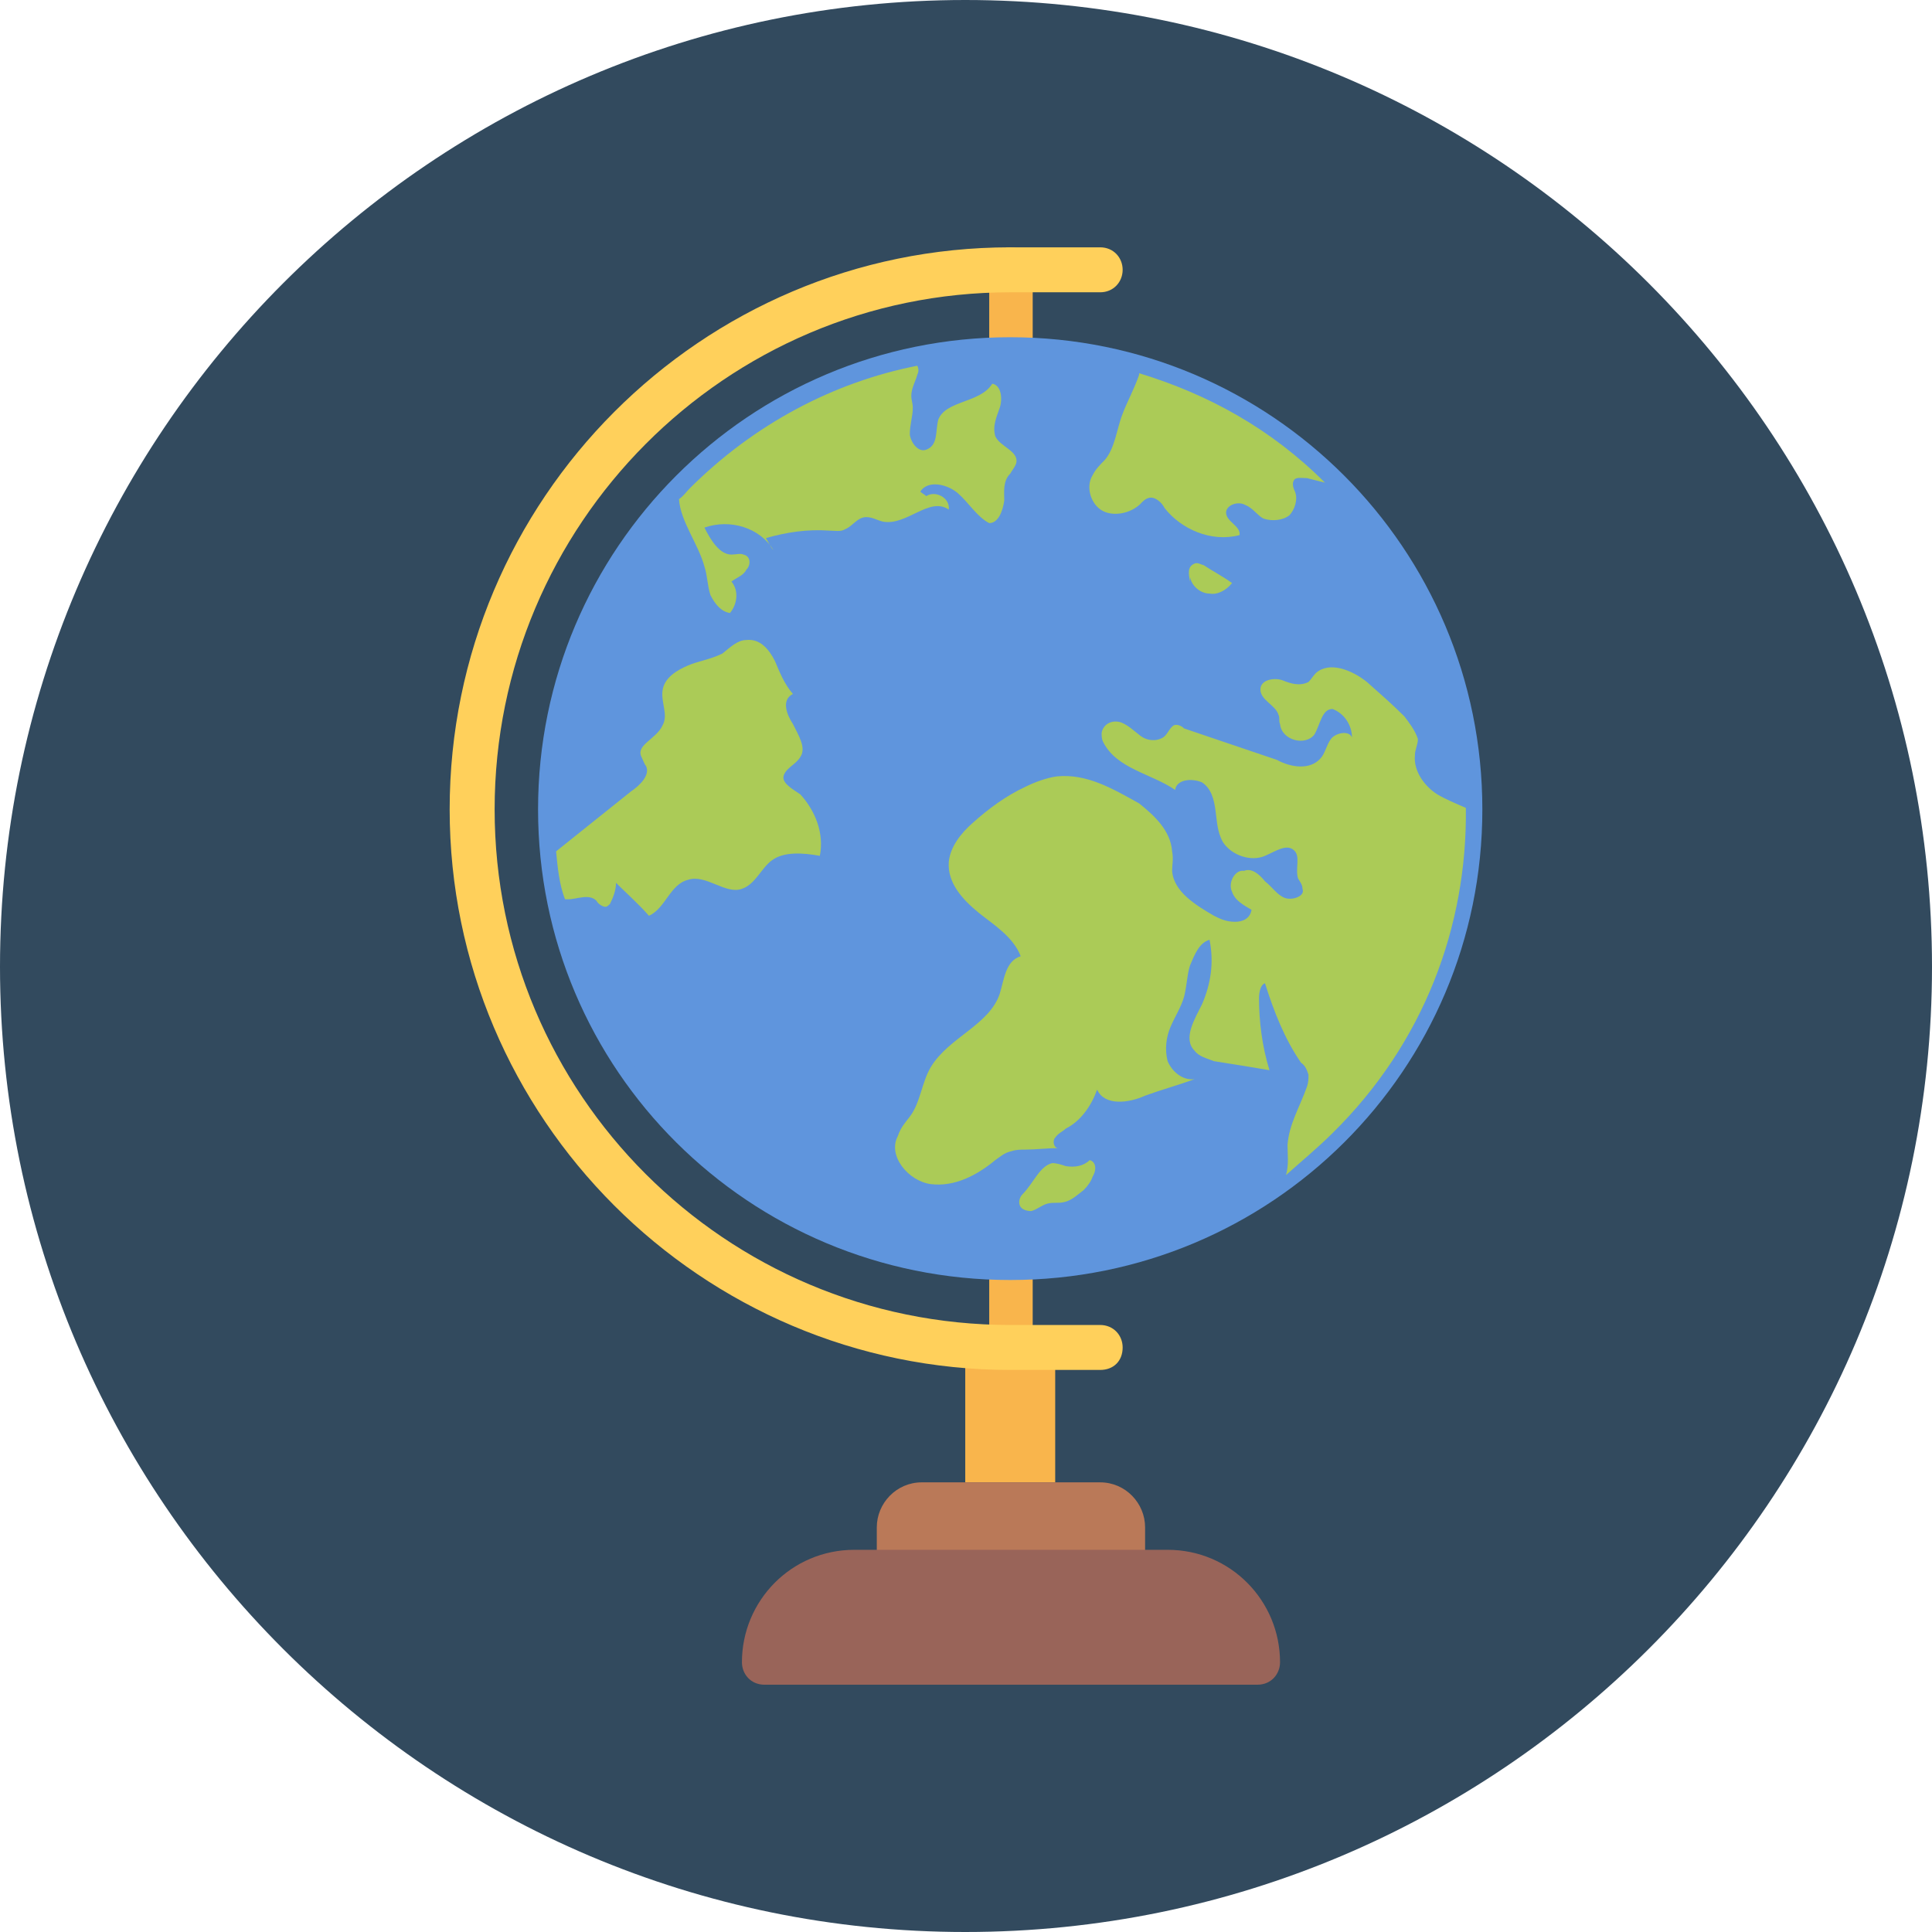 <?xml version="1.0" encoding="iso-8859-1"?>
<!-- Generator: Adobe Illustrator 16.0.0, SVG Export Plug-In . SVG Version: 6.00 Build 0)  -->
<!DOCTYPE svg PUBLIC "-//W3C//DTD SVG 1.1//EN" "http://www.w3.org/Graphics/SVG/1.1/DTD/svg11.dtd">
<svg version="1.1" id="Layer_1" xmlns="http://www.w3.org/2000/svg" xmlns:xlink="http://www.w3.org/1999/xlink" x="0px" y="0px"
	 width="512px" height="512px" viewBox="0 0 512 512" style="enable-background:new 0 0 512 512;" xml:space="preserve">
<g>
	<path style="fill-rule:evenodd;clip-rule:evenodd;fill:#324A5E;" d="M512,256.201C512,397.209,397.216,512,255.803,512
		C114.785,512,0,397.209,0,256.201C0,114.795,114.785,0,255.803,0C397.216,0,512,114.795,512,256.201L512,256.201z"/>
	<rect x="255.803" y="357.087" style="fill-rule:evenodd;clip-rule:evenodd;fill:#F9B54C;" width="23.837" height="35.749"/>
	<path style="fill-rule:evenodd;clip-rule:evenodd;fill:#BA7958;" d="M232.361,416.667v-11.913c0-6.354,5.173-11.918,11.918-11.918
		h47.266c6.762,0,11.918,5.563,11.918,11.918v11.913 M232.361,416.667L232.361,416.667L232.361,416.667z"/>
	<path style="fill-rule:evenodd;clip-rule:evenodd;fill:#F9B54C;" d="M267.721,101.293c-3.173,0-5.566-2.779-5.566-5.962V71.5
		c0-3.173,2.394-5.957,5.566-5.957c3.572,0,5.953,2.784,5.953,5.957v23.831C273.674,98.514,271.293,101.293,267.721,101.293
		L267.721,101.293z"/>
	<path style="fill-rule:evenodd;clip-rule:evenodd;fill:#F9B54C;" d="M267.721,363.048c-3.173,0-5.566-2.381-5.566-5.961v-23.831
		c0-3.174,2.394-5.957,5.566-5.957c3.572,0,5.953,2.783,5.953,5.957v23.831C273.674,360.667,271.293,363.048,267.721,363.048
		L267.721,363.048z"/>
	<path style="fill-rule:evenodd;clip-rule:evenodd;fill:#996459;" d="M309.433,410.716h-83.025
		c-16.68,0-29.789,13.506-29.789,29.788c0,3.178,2.381,5.961,5.953,5.961h130.685c3.571,0,5.965-2.783,5.965-5.961
		C339.222,424.222,326.113,410.716,309.433,410.716L309.433,410.716z"/>
	<path style="fill-rule:evenodd;clip-rule:evenodd;fill:#5F95DD;" d="M392.839,214.494c0-69.114-56.011-125.124-125.118-125.124
		c-69.119,0-125.13,56.01-125.13,125.124c0,69.119,56.011,124.723,125.13,124.723C336.828,339.217,392.839,283.613,392.839,214.494
		L392.839,214.494z"/>
	<path style="fill-rule:evenodd;clip-rule:evenodd;fill:#FFD05B;" d="M291.545,363.048h-23.824
		c-81.83,0-148.556-66.733-148.556-148.554c0-82.222,66.726-148.951,148.556-148.951h23.824c3.588,0,5.97,2.784,5.97,5.957
		c0,3.178-2.382,5.961-5.97,5.961h-23.824c-75.466,0-136.638,61.565-136.638,137.033c0,75.465,61.172,136.641,136.638,136.641
		h23.824c3.588,0,5.97,2.778,5.97,5.952C297.515,360.667,295.133,363.048,291.545,363.048L291.545,363.048z"/>
	<path style="fill-rule:evenodd;clip-rule:evenodd;fill:#5F95DD;" d="M388.077,214.494c0-66.732-54.028-120.751-120.356-120.751
		c-66.738,0-120.75,54.019-120.75,120.751c0,66.332,54.012,120.358,120.75,120.358C334.049,334.853,388.077,280.826,388.077,214.494
		L388.077,214.494z"/>
	<path style="fill-rule:evenodd;clip-rule:evenodd;fill:#ABCB57;" d="M207.745,205.36c0.792-1.987,3.173-2.779,4.364-4.771
		c1.589-2.382-0.398-5.555-1.983-8.736c-1.588-2.381-3.177-6.359,0-7.944c-2.381-2.779-3.572-5.961-4.762-8.736
		c-1.601-3.177-3.982-5.961-7.554-5.563c-2.381,0-4.364,1.992-6.352,3.576c-3.186,1.589-6.363,1.986-9.139,3.178
		c-2.779,1.189-6.351,3.182-6.75,6.753c-0.394,3.178,1.589,6.355,0,9.13c-1.584,3.58-7.156,5.169-5.567,8.343
		c0.394,0.8,0.792,1.991,1.19,2.39c1.191,2.381-1.589,5.155-3.97,6.752l-19.854,15.885c0.394,3.97,0.792,8.74,2.381,12.706
		c0.394,0,0.394,0,0.792,0c2.381,0,5.555-1.585,7.538,0.398c0.398,0.8,1.589,1.593,2.398,1.593c0.394,0,0.792-0.395,1.19-0.793
		c0.792-1.592,1.585-3.58,1.585-5.563c2.779,2.779,5.953,5.563,8.732,8.736c4.38-1.982,5.571-8.338,10.333-9.528
		c4.762-1.589,9.936,3.966,14.299,2.382c3.572-1.191,5.161-5.564,7.952-7.551c3.174-2.381,8.33-1.982,12.698-1.19
		c1.191-5.957-1.19-11.919-5.161-16.282C209.728,208.932,206.948,207.343,207.745,205.36L207.745,205.36z"/>
	<path style="fill-rule:evenodd;clip-rule:evenodd;fill:#ABCB57;" d="M251.439,135.056c0.394-3.182-3.588-5.164-5.969-3.576
		c-0.395-0.398-1.191-0.797-1.585-1.19c1.983-3.177,7.156-1.987,9.936,0.394c2.775,2.382,5.156,6.359,8.334,7.945
		c2.394,0,3.584-3.174,3.982-5.957c0-2.382-0.398-5.161,1.584-7.152c0.398-0.793,1.191-1.589,1.589-2.779
		c0.793-3.182-4.364-4.373-5.555-7.147c-0.796-2.78,0.395-5.164,1.19-7.546c0.793-2.381,0.395-5.961-1.986-6.359
		c-3.186,5.169-12.316,4.373-14.312,9.533c-0.797,3.182,0,6.753-3.178,7.943c-1.983,0.793-3.966-1.588-4.364-3.97
		c0-2.774,0.792-4.766,0.792-7.147c0-1.19-0.394-1.986-0.394-3.182c0-1.986,1.19-3.97,1.584-5.559c0.398-0.792,0.398-1.584,0-2.385
		c-22.235,4.372-43.296,15.498-60.375,32.572c-0.792,0.796-1.584,1.986-2.775,2.779c0.394,5.961,5.156,11.918,6.745,17.879
		c0.792,2.381,0.792,5.156,1.589,7.545c1.203,2.382,2.792,4.364,5.173,4.763c1.983-2.381,2.381-5.953,0.394-8.343
		c1.589-1.189,3.178-1.584,3.97-3.173c1.19-1.19,1.19-3.576-0.792-3.974c-0.796-0.398-1.987,0-3.178,0
		c-3.173,0-5.567-3.971-7.156-7.152c6.762-2.381,14.697,0,18.281,5.961c-0.792-0.791-1.203-1.982-1.995-3.173
		c5.567-1.597,11.122-2.39,16.693-1.991c1.589,0,3.173,0.395,4.364-0.398c1.987-0.792,3.177-3.174,5.555-3.174
		c1.589,0,2.779,0.793,4.38,1.191C240.313,139.424,246.266,131.479,251.439,135.056L251.439,135.056z"/>
	<path style="fill-rule:evenodd;clip-rule:evenodd;fill:#ABCB57;" d="M292.342,135.454c3.186,1.588,7.948,0.398,10.329-2.39
		c0.792-0.792,1.589-1.19,2.381-1.19c1.19,0,2.792,1.19,3.584,2.779c4.368,5.563,12.305,9.143,19.858,7.156
		c0.398-2.386-3.571-3.576-3.571-5.957c0-1.992,3.173-3.182,5.16-1.992c1.983,0.793,3.174,2.784,4.763,3.576
		c2.394,0.797,5.173,0.398,6.758-0.792c1.588-1.589,2.381-4.372,1.588-6.355c-0.397-0.796-0.792-1.987-0.397-2.779
		c0.397-1.198,1.986-0.8,3.571-0.8c1.589,0.402,3.174,0.8,4.763,1.197c-14.3-14.299-30.98-23.441-49.249-28.996v0.395
		c-1.191,3.572-3.178,7.152-4.364,10.325c-1.589,3.978-1.987,9.134-4.779,12.315c-1.19,1.191-2.381,2.382-3.173,3.971
		C287.579,129.099,289.164,133.86,292.342,135.454L292.342,135.454z"/>
	<path style="fill-rule:evenodd;clip-rule:evenodd;fill:#ABCB57;" d="M380.917,210.524c-3.174-1.991-6.347-5.961-5.953-10.333
		c0-1.585,0.797-2.775,0.797-4.364c-0.797-2.389-2.382-4.372-3.572-5.961c-3.173-3.174-6.363-5.957-9.935-9.131
		c-3.971-3.182-9.936-5.563-13.508-2.389c-0.792,0.793-1.19,1.593-1.982,2.389c-2.381,1.191-4.763,0.395-6.745-0.397
		c-1.987-0.792-5.571-0.398-5.97,1.983c-0.395,3.173,3.982,4.371,4.779,7.151c0.394,0.792,0,1.584,0.394,2.381
		c0.398,4.372,6.749,5.956,9.127,2.783c1.589-2.783,1.986-6.753,4.778-6.753c3.174,1.19,5.156,4.363,5.156,7.546
		c-0.792-1.991-4.364-1.191-5.555,0.397c-1.203,1.589-1.601,3.971-2.791,5.16c-2.779,3.182-7.937,2.386-11.508,0.402
		c-8.347-2.783-16.299-5.563-24.633-8.346c-0.793-0.797-1.983-1.19-2.779-0.797c-1.191,0.797-1.585,2.39-2.775,3.183
		c-2,1.19-4.381,0.796-5.97-0.395c-1.585-1.199-3.173-2.788-5.156-3.58c-2.381-0.792-4.774,0.398-5.173,2.783
		c0,0.797,0,1.589,0.398,2.382c3.584,7.151,12.71,8.342,19.074,12.713c0.397-2.782,4.363-3.181,7.143-1.99
		c2.382,1.589,3.174,4.372,3.572,7.545c0.41,2.789,0.41,5.563,1.999,8.344c2.382,3.575,7.538,5.164,11.109,3.575
		c2.792-1.19,5.571-3.182,7.555-1.585c1.986,1.585,0.397,4.762,1.19,7.546c0.398,0.792,1.19,1.589,1.19,2.78
		c0.796,1.982-2.775,3.173-4.763,2.381c-1.982-0.797-3.173-2.779-5.173-4.369c-1.585-1.982-3.571-3.576-5.555-2.775
		c-2.381-0.406-4.364,3.174-3.173,5.555c0.792,2.382,3.173,3.58,5.156,4.771c-0.395,2.382-2.381,3.174-4.364,3.174
		c-2.381,0-3.97-0.792-5.571-1.589c-4.762-2.775-10.715-6.355-11.109-11.91c0-1.596,0.395-3.182,0-5.168
		c-0.398-5.559-4.778-9.529-8.744-12.711c-7.144-3.974-13.905-7.943-21.842-7.15c-2.791,0.397-5.965,1.588-8.346,2.778
		c-5.161,2.39-9.936,5.961-13.905,9.537c-3.174,2.779-5.953,6.354-6.347,10.325c-0.398,5.563,3.572,9.927,7.936,13.506
		c3.97,3.174,9.143,6.355,11.125,11.516c-3.97,1.199-4.363,5.958-5.555,9.936c-2.791,8.339-13.506,11.517-18.285,19.46
		c-2.381,3.975-2.775,9.536-5.555,13.108c-1.19,1.584-2.381,2.783-3.174,5.164c-2.779,5.165,2.775,11.918,8.729,12.715
		c6.363,0.792,12.316-2.39,17.095-6.359c1.19-0.792,2.382-1.982,4.364-2.381c1.19-0.402,2.381-0.402,3.572-0.402
		c2.779,0,5.953-0.398,8.744-0.398c-1.19,0-1.589-1.983-0.796-2.775c0.796-1.19,1.986-1.589,2.779-2.381
		c3.97-1.991,6.745-5.961,8.334-10.333c1.982,4.372,8.347,3.579,12.71,1.597c4.381-1.597,8.745-2.788,13.113-4.372
		c-3.178,0.395-5.953-1.986-7.144-4.771c-0.797-3.173-0.398-6.354,0.792-9.135c1.191-2.779,2.779-5.164,3.572-7.943
		c0.792-3.174,0.792-5.962,1.589-8.338c1.19-2.788,2.381-5.962,5.156-6.754c1.19,5.957,0.398,11.52-1.983,17.074
		c-1.982,3.979-5.16,9.144-1.982,12.316c1.19,1.589,3.174,1.987,5.156,2.779c5.173,0.793,9.936,1.589,14.697,2.39
		c-1.982-6.359-2.775-13.113-2.775-19.07c0-1.588,0.395-3.571,1.585-3.97c2.382,7.542,5.173,14.698,9.541,21.049
		c1.19,0.792,1.585,1.991,1.983,3.182c0,1.19,0,1.983-0.398,3.173c-1.982,5.563-4.762,9.927-5.156,15.489
		c0,2.39,0.395,5.165-0.398,7.944c3.97-3.571,8.334-7.151,12.316-11.117c24.218-23.831,35.742-54.819,35.344-86.196
		C385.695,212.905,382.916,211.715,380.917,210.524L380.917,210.524z"/>
	<path style="fill-rule:evenodd;clip-rule:evenodd;fill:#ABCB57;" d="M288.77,307.44c-1.589,1.589-3.97,1.987-6.351,1.589
		c-1.19-0.398-2.382-0.792-3.572-0.792c-1.601,0.394-2.792,1.584-3.982,3.173c-1.19,1.593-2.381,3.58-3.966,5.165
		c-0.398,0.398-0.796,1.19-0.796,1.987c0,1.991,1.987,2.385,3.178,2.385c1.584-0.394,2.774-1.593,4.364-1.991
		c1.601-0.394,2.791,0,4.376-0.394c1.987-0.398,3.571-1.987,5.16-3.178c1.19-1.19,1.983-2.382,2.382-3.576
		C290.753,309.821,290.354,307.839,288.77,307.44L288.77,307.44z"/>
	<path style="fill-rule:evenodd;clip-rule:evenodd;fill:#ABCB57;" d="M316.576,149.351c-1.987,0.801-1.589,2.783-1.19,4.766v-1.189
		c0.394,2.381,2.775,4.371,5.156,4.371c1.999,0.398,4.381-0.792,5.97-2.783c-2.779-1.982-5.174-3.174-7.555-4.762
		C318.559,149.753,317.368,148.952,316.576,149.351L316.576,149.351z"/>
</g>
</svg>
